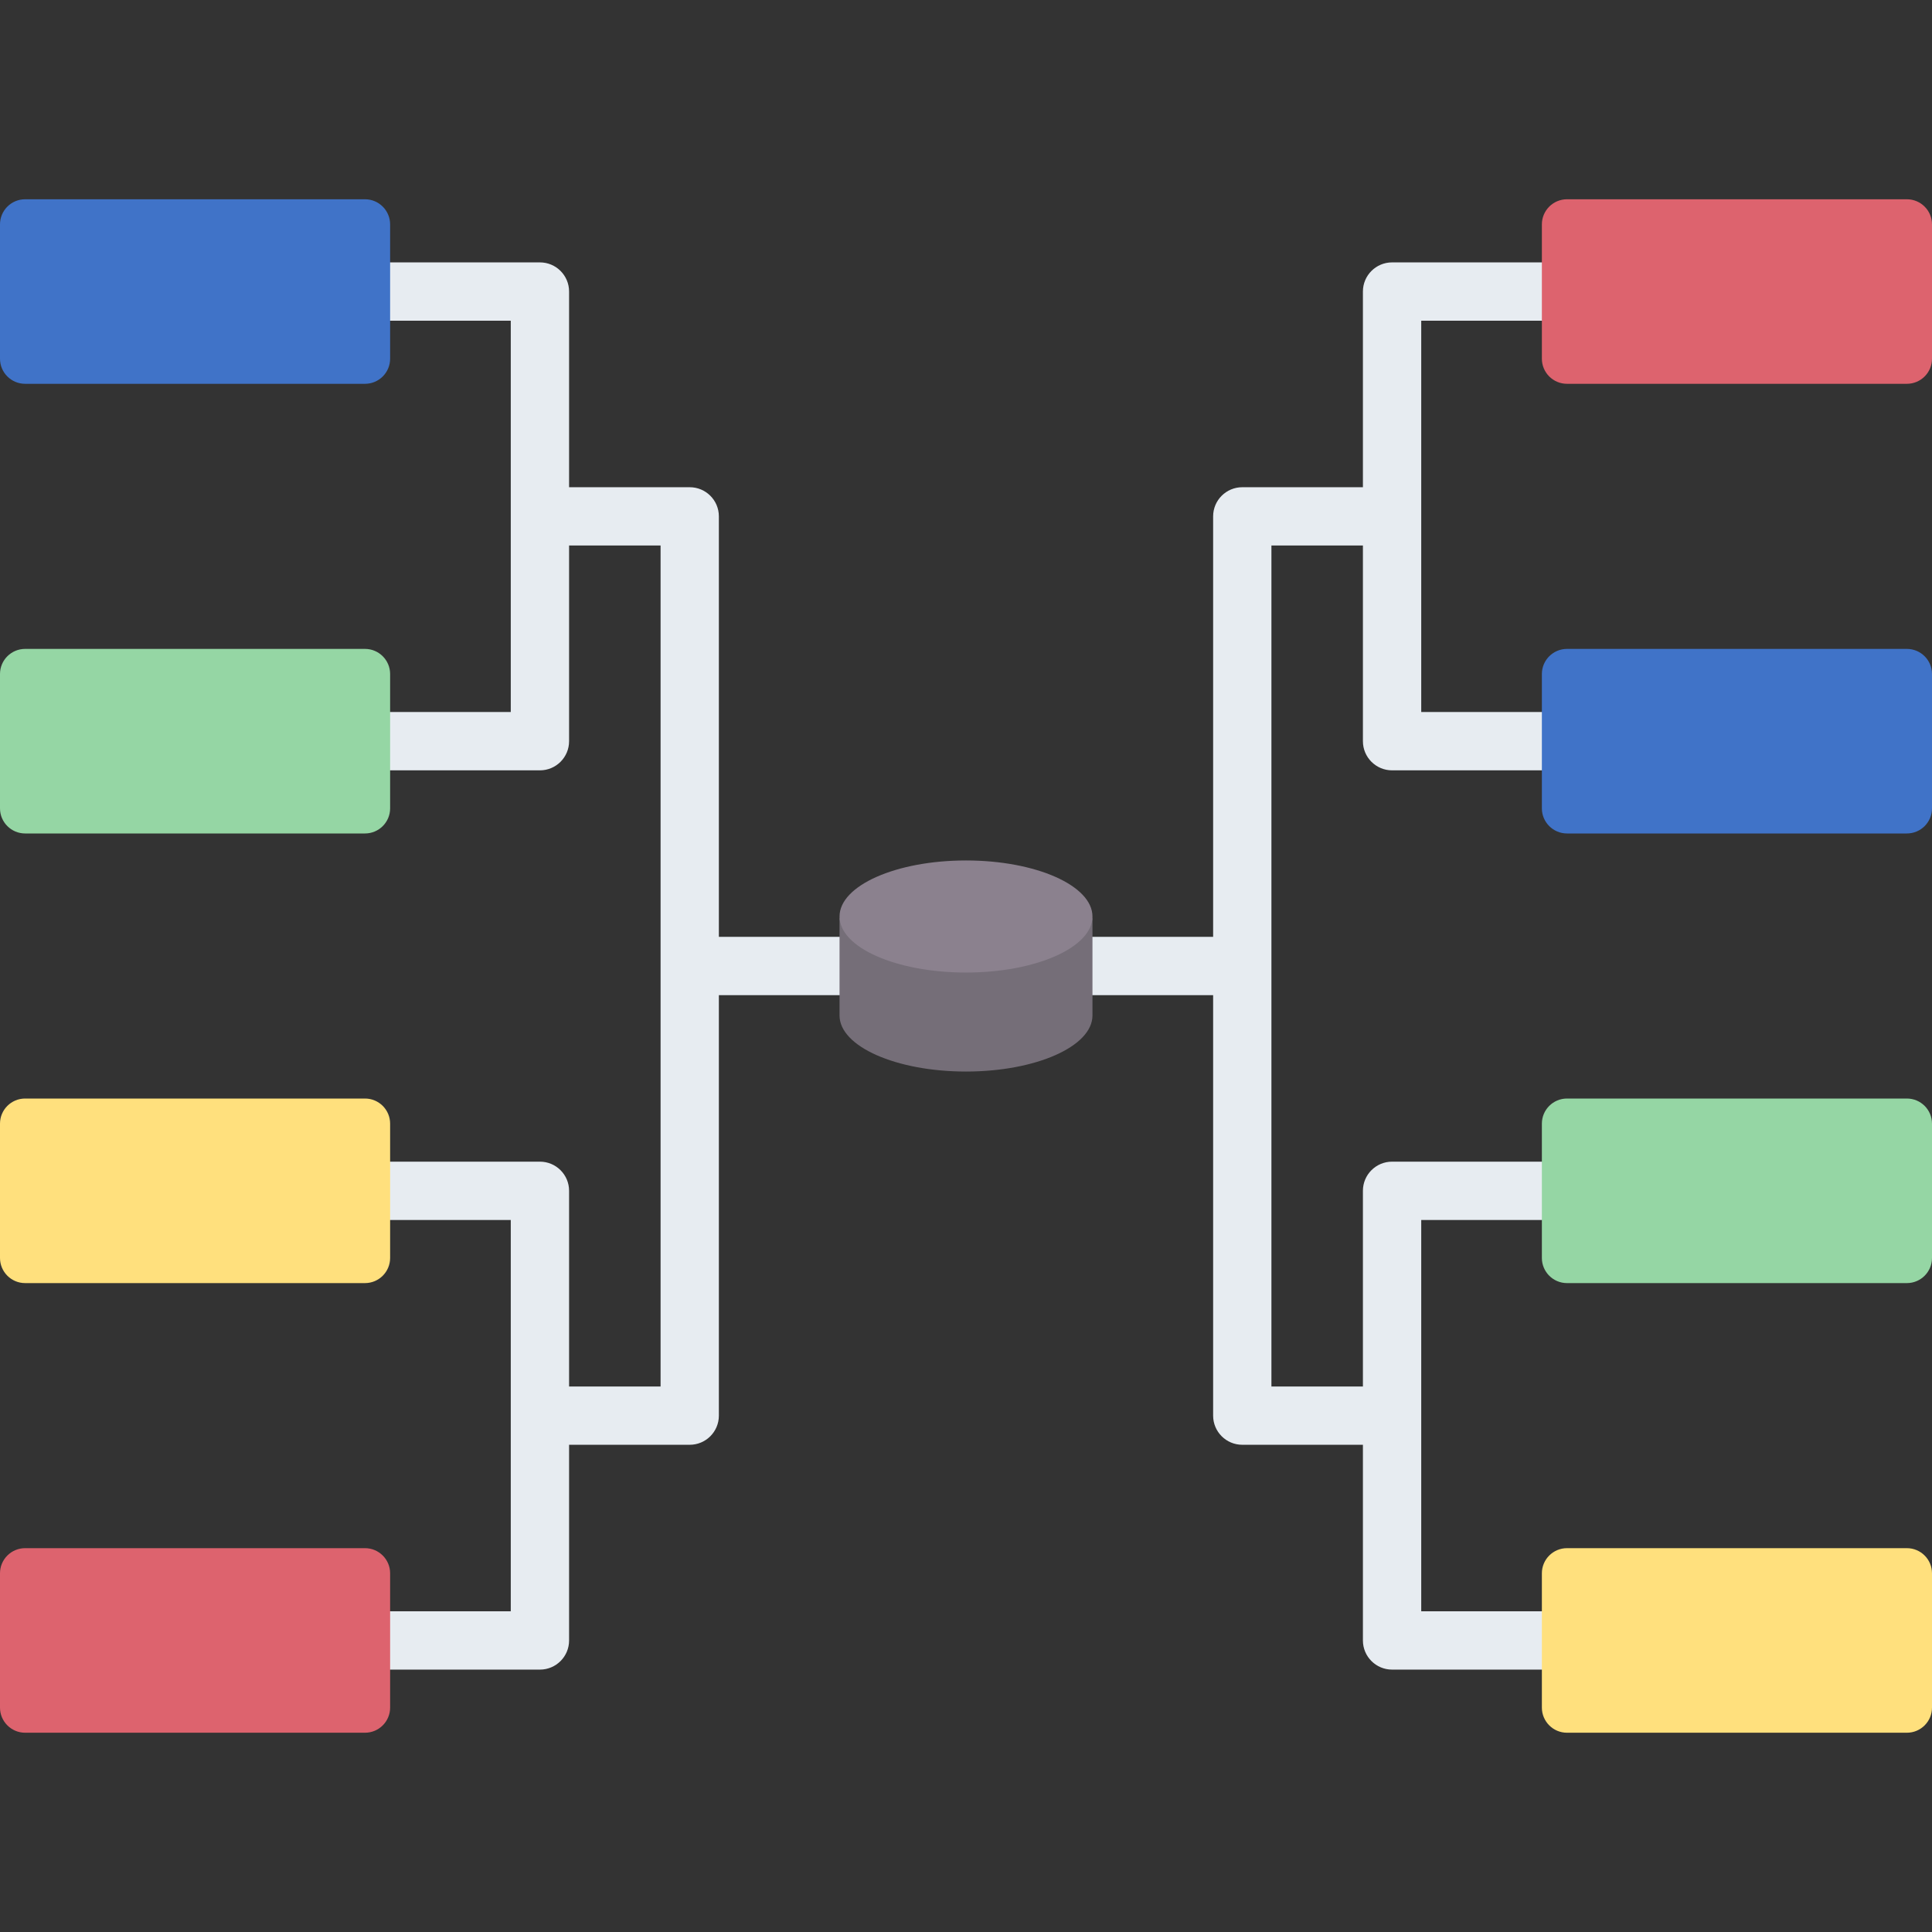 <svg width="70" height="70" viewBox="0 0 70 70" fill="none" xmlns="http://www.w3.org/2000/svg">
<rect x="0" y="0" width="70" height="70" fill="#333333" stroke="none"/>
<g clip-path="url(#clip0_158_4639)">
<path d="M31.826 33.944H26.046V18.709C26.046 18.126 25.573 17.653 24.99 17.653H20.619V10.563C20.619 9.98 20.146 9.507 19.562 9.507H12.726C12.143 9.507 11.67 9.98 11.67 10.563C11.67 11.147 12.143 11.62 12.726 11.62H18.506V25.798H12.726C12.143 25.798 11.67 26.271 11.67 26.854C11.67 27.438 12.143 27.911 12.726 27.911H19.562C20.146 27.911 20.619 27.438 20.619 26.854V19.765H23.934V50.235H20.619V43.145C20.619 42.562 20.146 42.089 19.562 42.089H12.726C12.143 42.089 11.67 42.562 11.67 43.145C11.67 43.729 12.143 44.202 12.726 44.202H18.506V58.38H12.726C12.143 58.38 11.67 58.853 11.67 59.437C11.67 60.02 12.143 60.493 12.726 60.493H19.562C20.146 60.493 20.619 60.02 20.619 59.437V52.347H24.99C25.573 52.347 26.046 51.874 26.046 51.291V36.056H31.826C32.41 36.056 32.882 35.583 32.882 35C32.882 34.417 32.41 33.944 31.826 33.944Z" fill="#E7ECF1"/>
<path d="M38.174 33.944H43.954V18.709C43.954 18.126 44.427 17.653 45.01 17.653H49.381V10.563C49.381 9.98 49.854 9.507 50.438 9.507H57.274C57.857 9.507 58.33 9.98 58.33 10.563C58.33 11.147 57.857 11.62 57.274 11.62H51.494V25.798H57.274C57.857 25.798 58.33 26.271 58.33 26.854C58.33 27.438 57.857 27.911 57.274 27.911H50.438C49.854 27.911 49.381 27.438 49.381 26.854V19.765H46.066V50.235H49.381V43.145C49.381 42.562 49.854 42.089 50.438 42.089H57.274C57.857 42.089 58.33 42.562 58.33 43.145C58.33 43.729 57.857 44.202 57.274 44.202H51.494V58.38H57.274C57.857 58.38 58.33 58.853 58.33 59.437C58.33 60.02 57.857 60.493 57.274 60.493H50.438C49.854 60.493 49.381 60.02 49.381 59.437V52.347H45.01C44.427 52.347 43.954 51.874 43.954 51.291V36.056H38.174C37.591 36.056 37.118 35.583 37.118 35C37.118 34.417 37.591 33.944 38.174 33.944Z" fill="#E7ECF1"/>
<path d="M30.418 36.793C30.418 37.915 32.469 38.824 35 38.824C37.53 38.824 39.582 37.915 39.582 36.793V33.206C39.582 34.328 30.418 34.328 30.418 33.206V36.793Z" fill="#756E78"/>
<path d="M56.775 13.906H69.09C69.593 13.906 70 13.499 70 12.996V8.13C70 7.628 69.593 7.22 69.09 7.22H56.775C56.273 7.22 55.865 7.628 55.865 8.13V12.996C55.865 13.499 56.273 13.906 56.775 13.906Z" fill="#DD636E"/>
<path d="M56.775 30.198H69.09C69.593 30.198 70 29.79 70 29.288V24.421C70 23.919 69.593 23.511 69.09 23.511H56.775C56.273 23.511 55.865 23.919 55.865 24.421V29.288C55.865 29.79 56.273 30.198 56.775 30.198Z" fill="#4073C8"/>
<path d="M56.775 46.489H69.09C69.593 46.489 70 46.081 70 45.578V40.712C70 40.21 69.593 39.802 69.09 39.802H56.775C56.273 39.802 55.865 40.21 55.865 40.712V45.578C55.865 46.081 56.273 46.489 56.775 46.489Z" fill="#95D6A4"/>
<path d="M56.775 62.78H69.09C69.593 62.78 70 62.372 70 61.87V57.003C70 56.501 69.593 56.093 69.09 56.093H56.775C56.273 56.093 55.865 56.501 55.865 57.003V61.87C55.865 62.372 56.273 62.78 56.775 62.78Z" fill="#FFE07D"/>
<path d="M13.225 13.906H0.91C0.407 13.906 0 13.499 0 12.996V8.13C0 7.628 0.407 7.22 0.91 7.22H13.225C13.727 7.22 14.135 7.628 14.135 8.13V12.996C14.135 13.499 13.727 13.906 13.225 13.906Z" fill="#4073C8"/>
<path d="M13.225 30.198H0.91C0.408 30.198 0 29.79 0 29.288V24.421C0 23.919 0.407 23.511 0.91 23.511H13.225C13.727 23.511 14.135 23.919 14.135 24.421V29.288C14.135 29.79 13.727 30.198 13.225 30.198Z" fill="#95D6A4"/>
<path d="M13.225 46.489H0.91C0.408 46.489 0 46.081 0 45.578V40.712C0 40.21 0.407 39.802 0.91 39.802H13.225C13.727 39.802 14.135 40.21 14.135 40.712V45.578C14.135 46.081 13.727 46.489 13.225 46.489Z" fill="#FFE07D"/>
<path d="M13.225 62.78H0.91C0.408 62.78 0 62.372 0 61.87V57.003C0 56.501 0.407 56.093 0.91 56.093H13.225C13.727 56.093 14.135 56.501 14.135 57.003V61.87C14.135 62.372 13.727 62.78 13.225 62.78Z" fill="#DD636E"/>
<path d="M35 35.237C37.531 35.237 39.582 34.328 39.582 33.207C39.582 32.085 37.531 31.176 35 31.176C32.469 31.176 30.418 32.085 30.418 33.207C30.418 34.328 32.469 35.237 35 35.237Z" fill="#8B818E"/>
</g>
<defs>
<clipPath id="clip0_158_4639">
<rect width="70" height="70" fill="white"/>
</clipPath>
</defs>
</svg>
